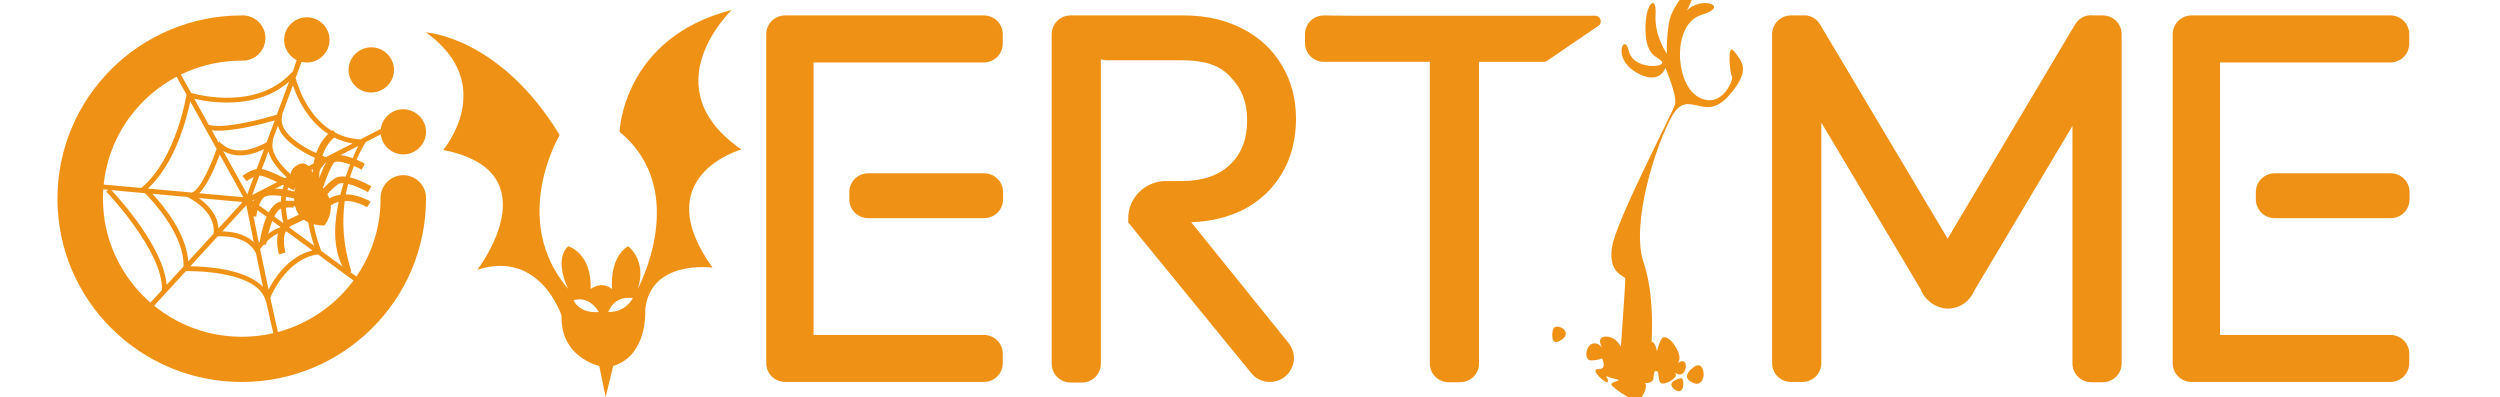 <svg xmlns="http://www.w3.org/2000/svg" fill="none" viewBox="15.84 10.545 200.64 31.876" style="max-height: 500px" width="200.64" height="31.876">
<g clip-path="url(#clip0_11914_19462)">
<path fill="#EF9115" d="M53.681 76.813C54.555 76.813 55.33 77.334 55.653 78.13L64.42 99.969L73.337 78.106C73.66 77.337 74.435 76.813 75.285 76.813C76.734 76.813 77.734 78.253 77.183 79.597L66.716 104.839C66.515 105.336 66.141 105.684 65.692 105.884C65.342 106.082 64.917 106.207 64.468 106.207H64.369C64.046 106.207 63.744 106.133 63.444 106.034C62.87 105.884 62.37 105.462 62.121 104.866L51.756 79.648C51.181 78.28 52.181 76.816 53.681 76.816V76.813ZM35.345 11.783H35.444C36.392 11.858 37.141 12.627 37.141 13.597C37.141 14.566 36.392 15.336 35.444 15.411H35.243C29.074 15.411 24.103 20.38 24.103 26.492C24.103 32.604 29.098 37.573 35.243 37.573C41.388 37.573 46.384 32.604 46.384 26.492V26.417C46.384 25.423 47.207 24.603 48.206 24.603C49.206 24.603 50.029 25.423 50.029 26.417V26.492C50.029 34.616 43.408 41.201 35.24 41.201C27.072 41.201 20.451 34.616 20.451 26.492C20.451 18.368 27.072 11.783 35.24 11.783H35.345ZM40.466 15.56C41.466 15.56 42.289 14.74 42.289 13.746C42.289 12.753 41.466 11.932 40.466 11.932C39.467 11.932 38.643 12.753 38.643 13.746C38.643 14.74 39.467 15.56 40.466 15.56ZM50.032 21.125C50.032 22.119 49.209 22.939 48.209 22.939C47.21 22.939 46.386 22.119 46.386 21.125C46.386 20.131 47.21 19.311 48.209 19.311C49.209 19.335 50.032 20.131 50.032 21.125ZM45.638 17.97C46.638 17.97 47.461 17.15 47.461 16.156C47.461 15.162 46.638 14.342 45.638 14.342C44.639 14.342 43.816 15.162 43.816 16.156C43.816 17.15 44.615 17.97 45.638 17.97ZM84.004 25.968C84.004 25.124 84.677 24.453 85.528 24.453H94.818C95.668 24.453 96.342 25.124 96.342 25.968V26.54C96.342 27.384 95.668 28.055 94.818 28.055H85.528C84.677 28.055 84.004 27.384 84.004 26.54V25.968ZM81.131 37.424H94.794C95.644 37.424 96.318 38.094 96.318 38.938V39.684C96.318 40.528 95.644 41.198 94.794 41.198H78.859C78.009 41.198 77.335 40.528 77.335 39.684V13.297C77.335 12.453 78.009 11.783 78.859 11.783H94.794C95.644 11.783 96.318 12.453 96.318 13.297V14.043C96.318 14.887 95.644 15.557 94.794 15.557H81.131V37.421V37.424ZM198.407 24.453C197.557 24.453 196.884 25.124 196.884 25.968V26.54C196.884 27.384 197.557 28.055 198.407 28.055H207.698C208.548 28.055 209.221 27.384 209.221 26.54V25.968C209.221 25.124 208.548 24.453 207.698 24.453H198.407ZM194.01 37.424H207.674C208.524 37.424 209.197 38.094 209.197 38.938V39.684C209.197 40.528 208.524 41.198 207.674 41.198H191.735C190.885 41.198 190.212 40.528 190.212 39.684V13.297C190.212 12.453 190.885 11.783 191.735 11.783H207.674C208.524 11.783 209.197 12.453 209.197 13.297V14.043C209.197 14.887 208.524 15.557 207.674 15.557H194.01V37.421V37.424ZM174.498 106.519C174.824 106.27 175.222 106.172 175.597 106.219H176.647C177.497 106.219 178.171 106.89 178.171 107.734V134.144C178.171 134.988 177.497 135.659 176.647 135.659H175.746C174.896 135.659 174.223 134.988 174.223 134.144V111.338L168.778 115.487C168.105 115.984 167.18 115.861 166.68 115.187L166.306 114.667C165.806 113.996 165.956 113.026 166.605 112.529L174.498 106.516V106.519ZM122.097 11.783C121.247 11.783 120.574 12.453 120.574 13.297V13.992C120.574 14.836 121.247 15.506 122.097 15.506H130.592V39.708C130.592 40.552 131.265 41.222 132.115 41.222H133.016C133.866 41.222 134.54 40.552 134.54 39.708V15.509H139.736C139.838 15.509 139.913 15.486 139.987 15.435L144.109 12.627C144.483 12.378 144.309 11.807 143.857 11.807H123.923L122.1 11.783H122.097ZM173.753 34.667C173.328 35.065 172.777 35.313 172.178 35.313C171.58 35.313 170.978 35.041 170.556 34.619C170.532 34.595 170.505 34.568 170.505 34.568C170.49 34.553 170.472 34.535 170.454 34.517C170.254 34.293 170.08 34.044 169.978 33.748L162.011 20.38V39.684C162.011 40.528 161.337 41.198 160.487 41.198H159.586C158.736 41.198 158.063 40.528 158.063 39.684V13.297C158.063 12.453 158.736 11.783 159.586 11.783H160.535C161.083 11.732 161.61 12.007 161.909 12.504L172.151 29.698L182.319 12.603C182.37 12.528 182.418 12.453 182.469 12.378C182.792 11.932 183.319 11.708 183.843 11.783H184.591C185.441 11.783 186.114 12.453 186.114 13.297V39.708C186.114 40.552 185.441 41.222 184.591 41.222H183.69C182.84 41.222 182.166 40.552 182.166 39.708V20.652L174.348 33.772C174.223 34.044 174.073 34.293 173.899 34.493C173.849 34.568 173.798 34.619 173.75 34.667H173.753ZM106.387 28.405V28.081C106.387 26.417 107.737 25.076 109.41 25.076H110.658C112.355 25.076 113.654 24.63 114.555 23.759C115.48 22.888 115.929 21.697 115.929 20.206C115.929 18.715 115.48 17.623 114.555 16.677C113.681 15.734 112.406 15.384 110.709 15.384H104.713C104.54 15.384 104.363 15.36 104.19 15.309V39.731C104.19 40.576 103.516 41.246 102.666 41.246H101.768C100.918 41.246 100.245 40.576 100.245 39.731V13.297C100.245 12.453 100.918 11.783 101.768 11.783H110.834C112.657 11.783 114.256 12.157 115.605 12.875C116.955 13.57 118.003 14.563 118.727 15.806C119.476 17.048 119.853 18.488 119.853 20.08C119.853 21.673 119.479 23.211 118.727 24.453C118.003 25.696 116.979 26.666 115.605 27.384C114.405 27.98 113.007 28.327 111.433 28.378C111.484 28.429 111.532 28.477 111.559 28.527L119.251 38.067C120.275 39.333 119.377 41.198 117.752 41.198C117.177 41.198 116.626 40.95 116.252 40.477L106.387 28.402V28.405Z"/>
<path fill="#EF9115" d="M45.172 21.96L47.111 20.963L46.935 20.616L44.762 21.733C43.038 21.634 41.634 20.766 40.592 19.132C39.994 18.195 39.688 17.255 39.563 16.809C40.068 15.447 40.574 14.082 41.08 12.72C40.924 12.627 40.772 12.531 40.616 12.438L39.359 16.243L39.164 16.45C36.435 19.317 31.948 18.222 31.179 18.006L30.098 16.057L29.757 16.246L30.808 18.138C30.775 18.335 29.967 23.232 27.273 25.546L27.177 25.63L22.684 25.223L22.648 25.609L24.522 25.78L24.369 25.926C24.414 25.974 28.943 30.713 28.838 33.82L27.464 35.319L27.752 35.583L30.757 32.305H30.772C30.826 32.305 36.285 32.167 37.114 34.541L37.225 34.861C37.997 38.424 38.114 38.483 38.195 38.522L38.377 38.516L38.282 38.34L38.291 38.307L38.431 38.232C38.329 38.043 37.973 36.484 37.533 34.422C37.791 33.829 39.024 31.288 41.352 30.961L46.414 34.667L46.644 34.353L43.953 32.38L44.04 32.317C43.657 31.15 43.065 28.797 43.633 25.944C43.98 24.199 44.645 22.852 45.181 21.963L45.172 21.96ZM44.133 22.056L41.999 23.155C41.766 23.071 38.162 21.739 38.464 19.925L38.509 19.655L39.347 17.398C39.826 18.778 41.152 21.556 44.139 22.056H44.133ZM30.948 31.518C30.79 29.285 29 27.094 28.072 26.1L30.886 26.355V26.36C30.907 26.372 33.22 27.441 32.975 29.309L30.948 31.518ZM37.381 22.688C37.617 23.592 38.431 24.397 38.856 24.768L36.079 26.196L37.381 22.685V22.688ZM35.684 26.148L33.75 22.655C34.899 23.352 36.264 22.894 37.03 22.517L35.684 26.148ZM37.237 21.96C36.683 22.284 34.884 23.191 33.645 22.098L33.424 21.903L33.391 22.002L32.84 21.005C34.28 21.182 36.857 20.506 37.889 20.209L37.24 21.96H37.237ZM35.375 26.372L31.825 26.052C32.52 25.37 33.148 23.84 33.475 22.951L35.372 26.375L35.375 26.372ZM31.78 26.438L35.312 26.759L33.376 28.872C33.307 27.713 32.439 26.896 31.78 26.438ZM35.609 27.013C35.827 28.103 36.025 29.087 36.204 29.979C35.444 29.255 34.334 29.123 33.678 29.117L35.609 27.013ZM36.013 27.052L38.38 28.785C37.632 28.968 36.989 29.602 36.617 30.042C36.408 29.013 36.201 27.992 36.013 27.052ZM36.09 26.63L38.683 25.298C38.198 26.328 38.404 27.704 38.581 28.453L36.09 26.63ZM39.081 28.818C38.967 28.45 38.3 26.067 39.374 24.963L39.416 24.918L41.152 24.026C39.868 26.118 40.64 29.049 41.053 30.264L39.081 28.818ZM39.233 24.576C38.838 24.247 37.578 23.104 37.713 22.041L37.761 21.67L38.141 20.646C38.572 22.062 40.691 23.05 41.538 23.394L39.236 24.576H39.233ZM39.039 17.102L38.054 19.754C37.291 19.982 33.926 20.939 32.595 20.568L31.433 18.473C32.756 18.781 36.456 19.365 39.036 17.102H39.039ZM31.104 18.674L33.226 22.496C32.849 23.574 32.008 25.633 31.293 25.977C31.272 25.986 31.257 25.992 31.239 25.998L27.71 25.678C29.943 23.61 30.844 19.985 31.107 18.674H31.104ZM24.782 25.804L27.479 26.049C28.219 26.8 30.634 29.444 30.571 31.928L29.212 33.41C28.979 30.455 25.531 26.606 24.782 25.804ZM31.11 31.916L33.31 29.518C33.783 29.488 35.549 29.465 36.276 30.686L36.381 30.862C36.593 31.901 36.779 32.799 36.944 33.571C35.522 32.075 32.206 31.922 31.11 31.916ZM37.392 33.79C37.177 32.769 36.947 31.656 36.716 30.539C37.018 30.135 37.907 29.081 38.841 29.126L40.915 30.644C39.015 31.099 37.88 32.841 37.392 33.79ZM43.337 31.934L41.628 30.683L41.622 30.671C41.601 30.623 39.676 25.998 41.954 23.616L44.585 22.263C44.277 22.906 43.675 24.256 43.247 25.828C42.541 28.408 42.571 30.458 43.337 31.937V31.934Z"/>
<path fill="#EF9115" d="M41.114 25.002C41.114 25.002 40.779 23.155 39.69 23.798C38.597 24.442 39.534 25.573 39.534 25.573C39.534 25.573 38.714 28.582 41.869 28.648C41.869 28.648 43.446 26.837 41.114 25.002Z"/>
<path fill="#EF9115" d="M39.407 25.816C38.842 25.519 37.267 24.729 36.791 24.645C36.381 24.573 35.81 24.951 35.639 25.091L35.295 24.672C35.382 24.6 36.157 23.984 36.884 24.112C37.531 24.226 39.443 25.223 39.659 25.337L39.407 25.819V25.816Z"/>
<path fill="#EF9115" d="M36.412 27.932L35.873 27.881C35.891 27.686 36.089 25.962 37.139 25.735C38.082 25.525 39.537 25.935 39.596 25.953L39.45 26.477C39.45 26.477 38.061 26.094 37.253 26.268C36.687 26.39 36.451 27.543 36.412 27.935V27.932Z"/>
<path fill="#EF9115" d="M37.198 30.186L36.662 30.108C36.74 29.573 37.174 26.899 38.413 26.711C39.284 26.579 39.775 26.666 39.871 26.974L39.353 27.136C39.371 27.196 39.407 27.226 39.416 27.235C39.41 27.232 39.236 27.136 38.494 27.247H38.485C37.88 27.357 37.368 29.028 37.198 30.186Z"/>
<path fill="#EF9115" d="M38.232 30.958C38.205 30.872 37.615 28.83 38.977 28.175L40.148 27.612L40.381 28.103L39.211 28.666C38.265 29.12 38.747 30.788 38.75 30.806L38.229 30.961L38.232 30.958Z"/>
<path fill="#EF9115" d="M41.485 25.19L40.943 25.226C40.731 22.044 42.509 21.023 42.584 20.979L42.847 21.451C42.784 21.487 41.297 22.37 41.482 25.187L41.485 25.19Z"/>
<path fill="#EF9115" d="M41.635 25.989L41.117 25.828C41.138 25.756 41.677 24.029 42.174 23.313C42.76 22.466 44.73 23.472 45.119 23.681L44.862 24.16C43.964 23.675 42.82 23.334 42.62 23.624C42.171 24.271 41.641 25.974 41.635 25.992V25.989Z"/>
<path fill="#EF9115" d="M45.367 25.968C44.619 25.531 43.379 25.047 42.972 25.331C42.29 25.81 41.733 26.606 41.727 26.615L41.281 26.307C41.305 26.271 41.898 25.424 42.661 24.888C43.49 24.304 45.289 25.295 45.642 25.501L45.37 25.971L45.367 25.968Z"/>
<path fill="#EF9115" d="M45.295 27.181C45.221 27.133 43.469 26.046 42.135 27.217L41.775 26.809C43.419 25.37 45.565 26.711 45.586 26.726L45.292 27.184L45.295 27.181Z"/>
<path fill="#EF9115" d="M75.343 22.541C68.049 17.521 74.571 11.343 74.571 11.343C65.819 13.573 65.561 21.125 65.561 21.125C71.311 25.846 67.019 33.739 67.019 33.739C67.791 31.422 66.247 30.305 66.247 30.305C64.703 31.248 64.96 33.739 64.96 33.739C64.101 33.053 63.245 33.739 63.245 33.739C63.332 30.82 61.443 30.305 61.443 30.305C60.243 31.422 61.443 33.739 61.443 33.739C56.696 28.168 60.758 21.382 60.758 21.382C55.954 13.489 50.033 13.145 50.033 13.145C55.867 17.35 51.407 22.583 51.407 22.583C60.246 24.298 54.152 32.194 54.152 32.194C59.213 30.563 60.91 35.885 60.91 35.885C60.805 39.232 63.933 39.917 63.933 39.917L64.448 42.405L65.05 39.917C67.881 39.058 67.624 35.37 67.624 35.37C68.052 31.338 73.029 32.024 73.029 32.024C67.711 24.645 75.346 22.541 75.346 22.541H75.343ZM61.874 34.64C63.203 34.248 63.891 35.586 63.891 35.586C62.284 35.718 61.874 34.64 61.874 34.64ZM64.664 35.583C64.664 35.583 65.05 34.254 66.636 34.466C66.636 34.466 66.079 35.625 64.664 35.583Z"/>
<path fill="#EF9115" d="M150.325 40.567C150.164 40.256 150.562 40.824 150.912 40.498C151.262 40.172 151.172 39.531 150.9 39.528C150.726 39.528 150.574 39.63 150.484 39.705C150.598 39.567 150.762 39.235 150.448 38.612C150.014 37.75 149.412 37.4 149.191 37.744C148.969 38.091 148.82 38.747 148.82 38.747C148.82 38.747 148.766 38.307 148.568 38.067C148.467 37.948 148.419 37.981 148.389 38.058C148.473 36.463 148.479 33.739 147.757 31.647C146.671 28.492 148.784 22.002 150.068 19.799C151.352 17.596 152.609 20.416 154.531 18.285C156.452 16.15 155.617 15.477 155.022 14.668C154.423 13.86 154.677 16.509 154.842 16.677C155.007 16.845 154.058 19.386 152.154 18.338C150.251 17.288 150.011 12.463 152.394 11.741C154.776 11.017 152.337 10.2 151.223 11.4C151.223 11.4 151.867 10.131 151.903 9.562C151.939 8.993 150.02 10.792 149.775 12.43C149.532 14.07 149.628 14.875 149.628 14.875C149.628 14.875 148.598 13.429 148.709 11.72C148.82 10.011 147.844 10.777 147.898 12.989C147.952 15.201 148.957 15.04 149.224 15.51C149.49 15.98 146.913 16.15 146.563 14.63C146.213 13.109 145.183 15.183 147.12 16.333C149.056 17.482 149.499 15.98 149.499 15.98C149.499 15.98 150.448 18.228 150.274 18.898C150.104 19.569 145.566 28.186 145.219 30.36C144.872 32.536 146.246 32.644 146.276 32.913C146.303 33.131 146.042 36.678 145.925 38.373C145.752 38.058 145.378 37.559 144.749 37.556C143.98 37.553 144.306 38.265 144.429 38.489C144.333 38.337 144.064 37.993 143.63 38.133C143.079 38.313 142.944 39.483 143.549 39.468C144.154 39.453 144.408 39.31 144.408 39.31C144.408 39.31 144.878 40.19 144.112 40.169C143.342 40.145 144.764 41.417 144.875 41.199C144.986 40.98 144.567 40.63 144.824 40.758C145.081 40.887 145.59 40.965 145.737 41.037C145.884 41.109 144.914 41.216 145.222 41.51C145.53 41.803 147.153 43.129 147.65 42.327C148.149 41.525 147.856 41.285 147.856 41.285C147.856 41.285 148.55 41.363 148.553 40.812C148.556 40.264 148.739 40.264 148.868 40.375C148.996 40.486 148.883 41.163 149.173 41.309C149.463 41.456 150.493 40.878 150.328 40.567H150.325Z"/>
<path fill="#EF9115" d="M150.732 40.896C150.732 40.896 149.433 41.18 150.241 41.803C151.05 42.425 151.071 40.824 150.732 40.896Z"/>
<path fill="#EF9115" d="M151.89 39.932C151.89 39.932 150.541 40.738 151.702 41.264C152.863 41.791 152.779 39.438 151.89 39.932Z"/>
<path fill="#EF9115" d="M140.459 37.056C140.459 37.056 140.16 38.486 141.172 37.813C142.183 37.139 140.597 36.304 140.459 37.056Z"/>
</g>
<defs>
<clipPath id="clip0_11914_19462">
<rect transform="translate(-21 -8)" fill="white" height="66" width="261"/>
</clipPath>
</defs>
</svg>